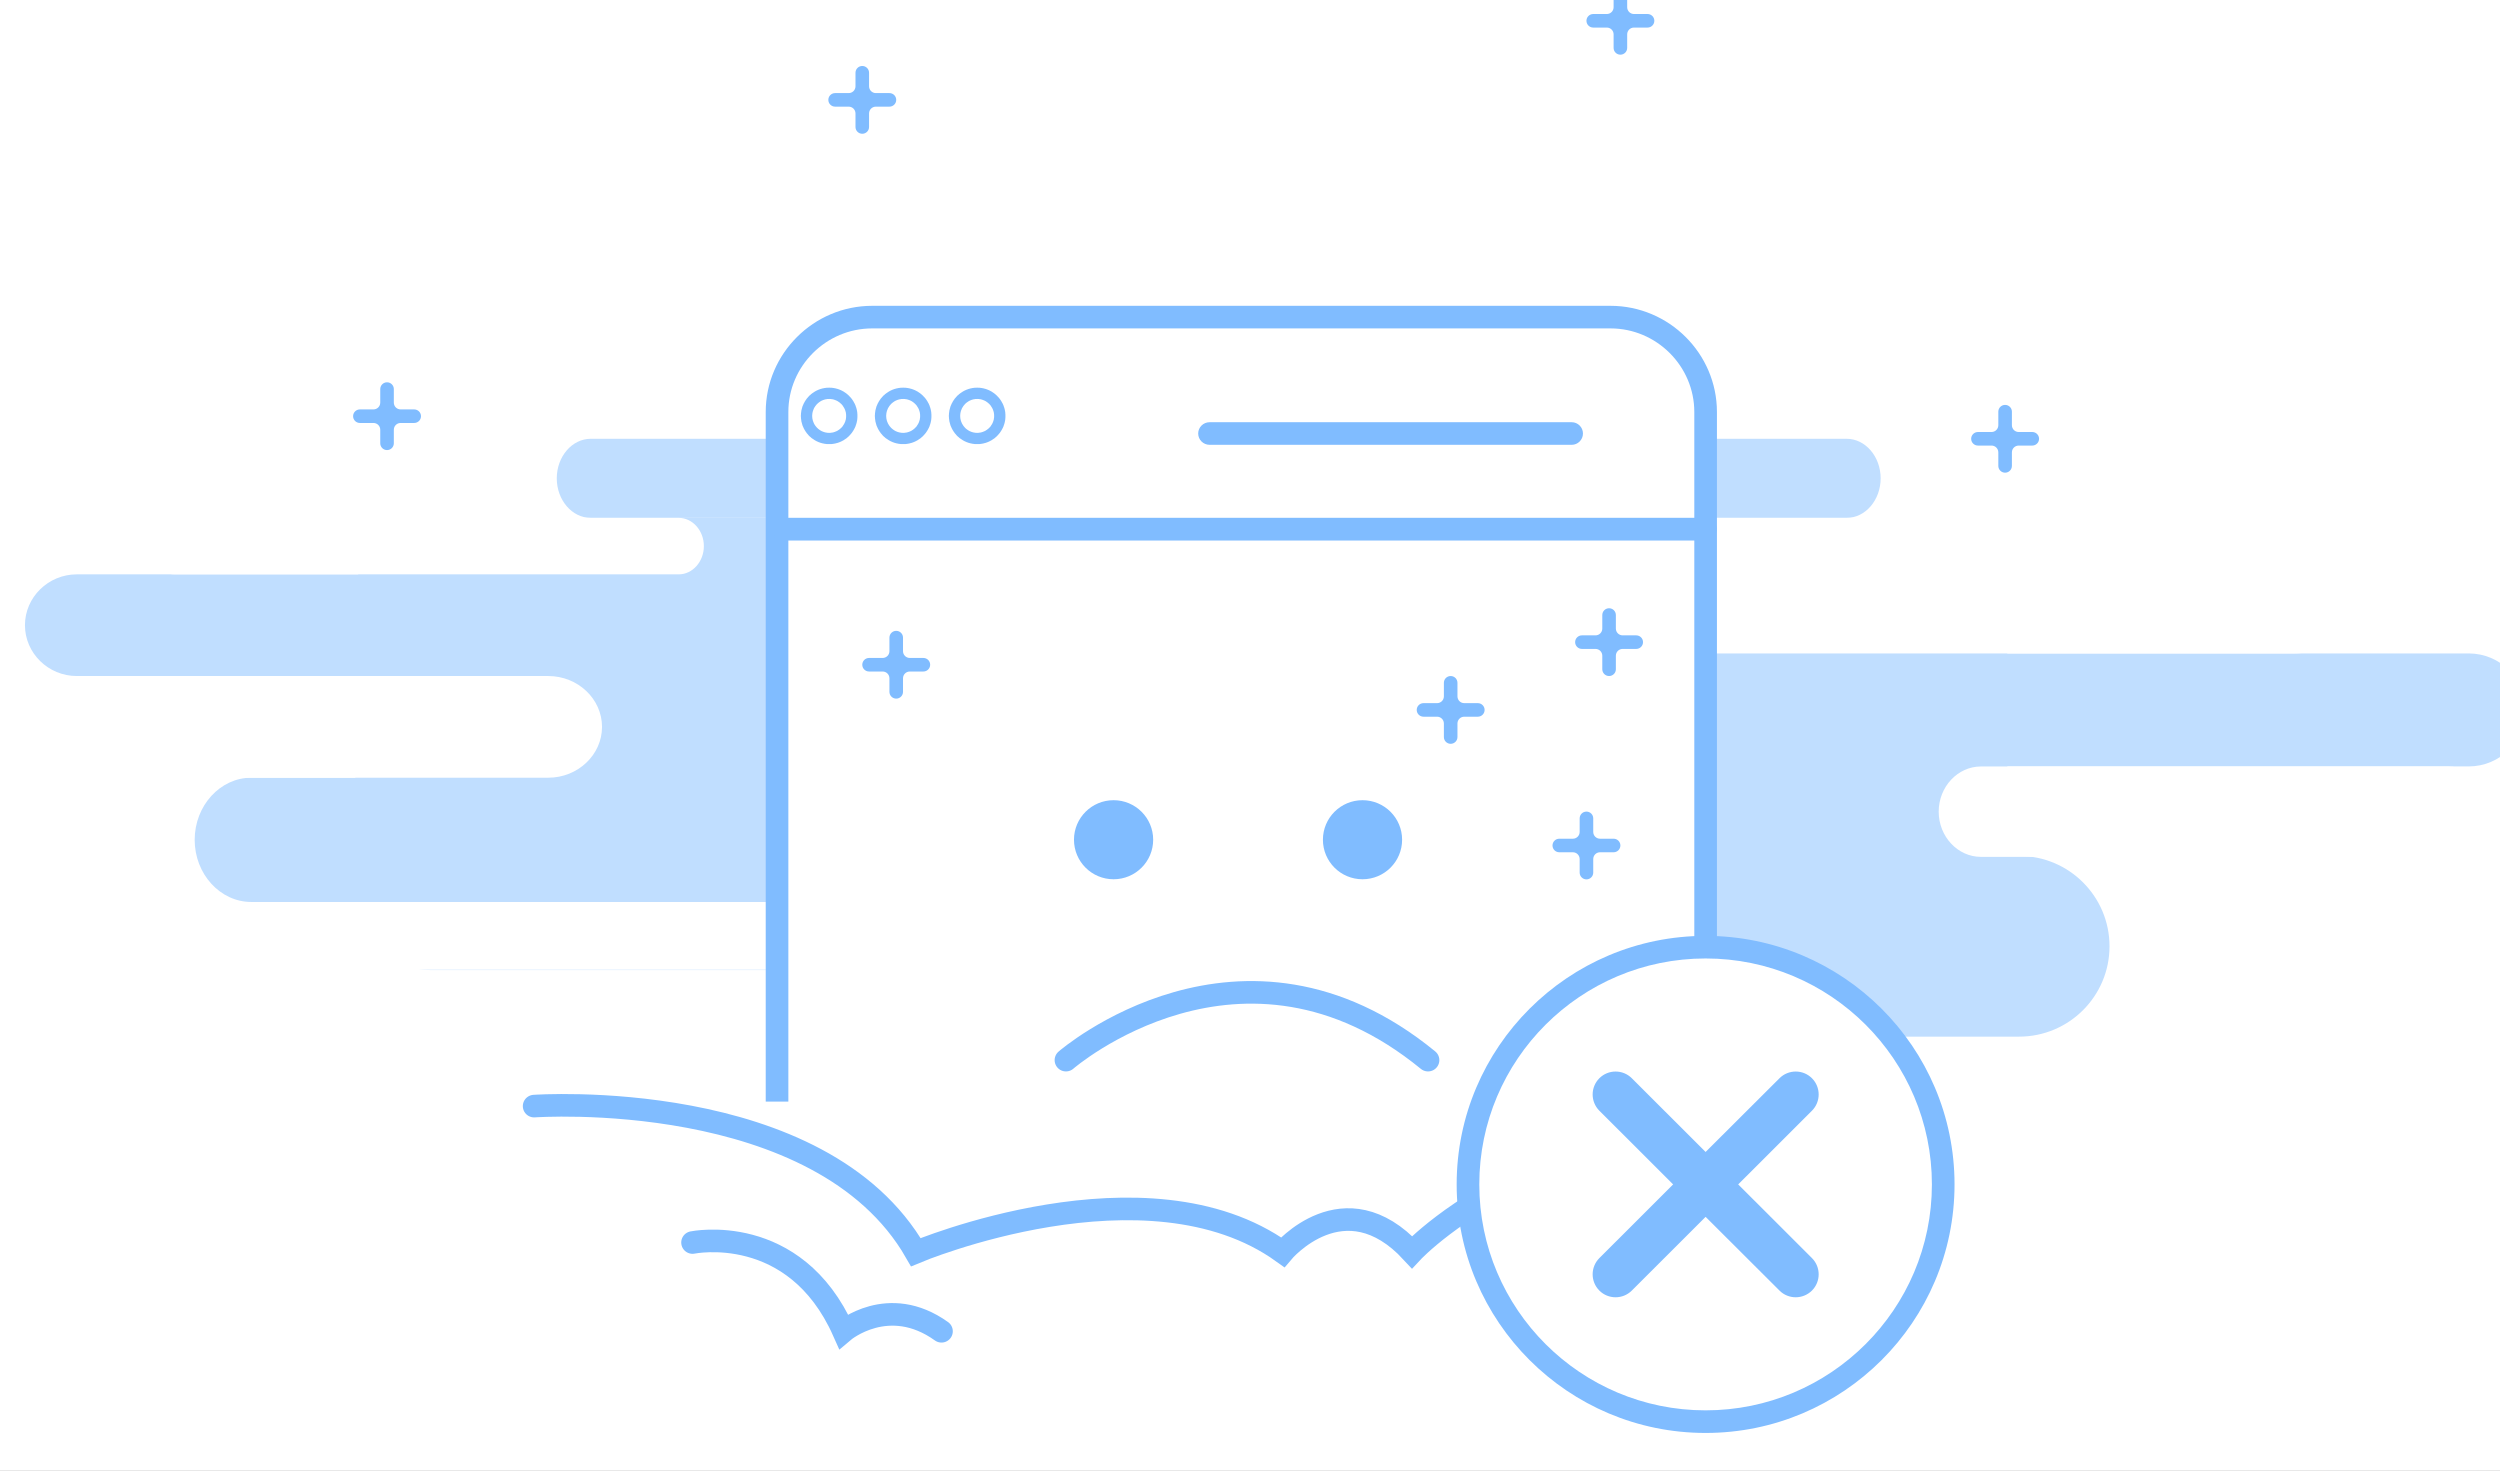 <?xml version="1.0" encoding="UTF-8" standalone="no"?>
<!DOCTYPE svg PUBLIC "-//W3C//DTD SVG 1.1//EN" "http://www.w3.org/Graphics/SVG/1.1/DTD/svg11.dtd">
<svg width="100%" height="100%" viewBox="0 0 221 130" version="1.1" xmlns="http://www.w3.org/2000/svg" xmlns:xlink="http://www.w3.org/1999/xlink" xml:space="preserve" xmlns:serif="http://www.serif.com/" style="fill-rule:evenodd;clip-rule:evenodd;stroke-miterlimit:10;">
    <rect x="0" y="0" width="221" height="130" fill="#333333" stroke="none"/>
    <g transform="matrix(1,0,0,1,-8680.38,-416)">
        <g id="暂无图片" transform="matrix(5.349,0,0,2.642,5317.65,-703.353)">
            <rect x="530.242" y="266.216" width="269.21" height="302.797" style="fill:rgb(248,248,248);"/>
            <clipPath id="_clip1">
                <rect x="530.242" y="266.216" width="269.21" height="302.797"/>
            </clipPath>
            <g clip-path="url(#_clip1)">
                <g transform="matrix(0.187,0,0,0.378,-952.316,94.682)">
                    <g transform="matrix(1.955,0,0,2.292,-7440.14,-1450.49)">
                        <rect x="7864" y="830.705" width="736.755" height="365.615" style="fill:white;"/>
                    </g>
                    <g transform="matrix(1,0,0,1,-101,-146.254)">
                        <g id="占位图" transform="matrix(1,0,0,1,8557.65,1015.45)">
                            <g>
                                <g>
                                    <g>
                                        <g transform="matrix(1,0,0,1.026,0.196,5.974)">
                                            <path d="M168.282,79L35.718,79C32.023,79 29,75.987 29,72.304L29,46.696C29,43.013 32.023,40 35.718,40L168.282,40C171.977,40 175,43.013 175,46.696L175,72.304C175,75.987 171.977,79 168.282,79Z" style="fill:rgb(192,222,255);"/>
                                        </g>
                                        <g transform="matrix(1,0,0,1,0,-1)">
                                            <path d="M50,48L161.001,48C162.65,48 164,46.425 164,44.5C164,42.575 162.65,41 161.001,41L50,41C48.35,41 47,42.575 47,44.5C47,46.425 48.35,48 50,48Z" style="fill:rgb(192,222,255);"/>
                                        </g>
                                        <path d="M98,56.5C98,54.025 95.938,52 93.416,52L4.584,52C2.062,52 0,54.025 0,56.5C0,58.975 2.062,61 4.584,61L93.416,61C95.938,61 98,58.975 98,56.5Z" style="fill:rgb(192,222,255);"/>
                                        <g transform="matrix(1,0,0,1,0,25)">
                                            <path d="M107,50.5C107,47.475 104.748,45 101.995,45L20.005,45C17.252,45 15,47.475 15,50.5C15,53.525 17.252,56 20.005,56L101.995,56C104.748,56 107,53.525 107,50.5Z" style="fill:rgb(192,222,255);"/>
                                        </g>
                                        <g transform="matrix(1.454,0,0,1.333,-8328.1,-228.717)">
                                            <path d="M5854.42,235.288C5854.42,231.976 5851.96,229.288 5848.92,229.288L5808.08,229.288C5805.05,229.288 5802.58,231.976 5802.58,235.288C5802.58,238.599 5805.05,241.288 5808.08,241.288L5848.92,241.288C5851.96,241.288 5854.42,238.599 5854.42,235.288Z" style="fill:rgb(192,222,255);"/>
                                        </g>
                                        <g transform="matrix(1.018,0,0,1,-5775.11,-148.288)">
                                            <path d="M5797.78,238.288C5797.78,236.632 5796.45,235.288 5794.83,235.288L5742.43,235.288C5740.8,235.288 5739.48,236.632 5739.48,238.288C5739.48,239.943 5740.8,241.288 5742.43,241.288L5794.83,241.288C5796.45,241.288 5797.78,239.943 5797.78,238.288Z" style="fill:rgb(192,222,255);"/>
                                        </g>
                                        <g transform="matrix(1,0,0,1,9,0)">
                                            <path d="M206.98,59L147.021,59C144.259,59 142,61.25 142,64C142,66.75 144.259,69 147.021,69L206.98,69C209.741,69 212,66.75 212,64C212,61.25 209.741,59 206.98,59Z" style="fill:rgb(192,222,255);"/>
                                        </g>
                                    </g>
                                </g>
                                <g>
                                    <g transform="matrix(1,0,0,1,0.13,-20)">
                                        <path d="M206,73C206,69.7 203.509,67 200.464,67L137.535,67C134.491,67 132,69.7 132,73C132,76.3 134.491,79 137.535,79L200.464,79C203.509,79 206,76.3 206,73Z" style="fill:white;"/>
                                    </g>
                                    <g transform="matrix(1,0,0,1,0,-27)">
                                        <path d="M60,76.5C60,75.125 59,74 57.779,74L13.222,74C12,74 11,75.125 11,76.5C11,77.875 12,79 13.222,79L57.779,79C59,79 60,77.875 60,76.5Z" style="fill:white;"/>
                                    </g>
                                    <g transform="matrix(1,0,0,1.072,-1.024,16.336)">
                                        <path d="M215.173,49.132L173.888,49.132C171.834,49.132 170.154,50.811 170.154,52.864C170.154,54.916 171.834,56.596 173.888,56.596L215.173,56.596C217.226,56.596 218.908,54.916 218.908,52.864C218.908,50.811 217.226,49.132 215.173,49.132Z" style="fill:white;"/>
                                    </g>
                                    <g transform="matrix(1.2,0,0,1.2,-3,33)">
                                        <path d="M80.581,40L17.419,40C16.088,40 15,41.125 15,42.5C15,43.875 16.088,45 17.419,45L80.581,45C81.911,45 83,43.875 83,42.5C83,41.125 81.911,40 80.581,40Z" style="fill:white;"/>
                                    </g>
                                    <g transform="matrix(1,0,0,1,0,5)">
                                        <path d="M46.251,65L12.749,65C10.137,65 8,62.975 8,60.5C8,58.025 10.137,56 12.749,56L46.251,56C48.863,56 51,58.025 51,60.5C51,62.975 48.863,65 46.251,65Z" style="fill:white;"/>
                                    </g>
                                </g>
                                <g transform="matrix(1,0,0,-1,66.467,98.669)">
                                    <path d="M0,0L0,61.04C0,65.66 3.785,69.44 8.412,69.44L73.653,69.44C78.28,69.44 82.065,65.66 82.065,61.04L82.065,0" style="fill:white;fill-rule:nonzero;stroke:rgb(128,188,255);stroke-width:2px;"/>
                                </g>
                                <g transform="matrix(1.803,0,0,0.768,-10320.7,-97.868)">
                                    <path d="M5800.55,178.907C5800.55,178.189 5800.3,177.605 5800,177.605L5782.25,177.605C5781.94,177.605 5781.69,178.189 5781.69,178.907C5781.69,179.626 5781.94,180.21 5782.25,180.21L5800,180.21C5800.3,180.21 5800.55,179.626 5800.55,178.907Z" style="fill:rgb(128,188,255);"/>
                                </g>
                                <g transform="matrix(1.32,0,0,1.32,-7519.61,-201.12)">
                                    <circle cx="5769.56" cy="209.553" r="2.651" style="fill:rgb(128,188,255);"/>
                                </g>
                                <g transform="matrix(1.32,0,0,1.32,-7497.61,-201.12)">
                                    <circle cx="5769.56" cy="209.553" r="2.651" style="fill:rgb(128,188,255);"/>
                                </g>
                                <g transform="matrix(1,-0,0,-1,92,87.5)">
                                    <path d="M0,-7.5C0,-7.5 15.527,6 32,-7.5" style="fill:none;stroke:rgb(128,188,255);stroke-width:2px;stroke-linecap:round;"/>
                                </g>
                                <g transform="matrix(1,0,0,-1,45,109.016)">
                                    <path d="M0,9.947C0,9.947 25.3,11.742 33.733,-2.984C33.733,-2.984 54.16,5.636 66.154,-2.984C66.154,-2.984 71.588,3.516 77.585,-2.984C77.585,-2.984 92.39,13 122,6.714" style="fill:none;stroke:rgb(128,188,255);stroke-width:2px;stroke-linecap:round;"/>
                                </g>
                                <g transform="matrix(0.996,-0.085,0.085,0.996,140.024,107.851)">
                                    <path d="M-0.292,3.136C-0.292,3.136 11.517,-3.607 19.781,3.136" style="fill:none;stroke:rgb(128,188,255);stroke-width:2px;stroke-linecap:round;"/>
                                </g>
                                <g transform="matrix(0.994,0,0,-1,67,48)">
                                    <path d="M0,0L82,0" style="fill:none;stroke:rgb(128,188,255);stroke-width:2.01px;stroke-linecap:round;"/>
                                </g>
                                <g transform="matrix(1,0,0,-1,59,117.274)">
                                    <path d="M0,6.13C0,6.13 9.017,8 13.344,-1.726C13.344,-1.726 17.311,1.641 22,-1.726" style="fill:none;stroke:rgb(128,188,255);stroke-width:2px;stroke-linecap:round;"/>
                                </g>
                                <g transform="matrix(0.833,0,0,0.833,-7238.52,-1271.04)">
                                    <path d="M8775.1,1568.45L8775.18,1568.45L8775.25,1568.45L8775.33,1568.46L8775.41,1568.47L8775.48,1568.48L8775.55,1568.49L8775.63,1568.51L8775.7,1568.52L8775.77,1568.54L8775.84,1568.56L8775.92,1568.58L8775.99,1568.6L8776.05,1568.63L8776.12,1568.65L8776.19,1568.68L8776.26,1568.71L8776.32,1568.74L8776.39,1568.77L8776.45,1568.81L8776.52,1568.84L8776.58,1568.88L8776.64,1568.92L8776.7,1568.96L8776.76,1569L8776.82,1569.04L8776.88,1569.09L8776.93,1569.13L8776.99,1569.18L8777.04,1569.23L8777.09,1569.27L8777.14,1569.32L8777.19,1569.38L8777.24,1569.43L8777.29,1569.48L8777.34,1569.54L8777.38,1569.59L8777.43,1569.65L8777.47,1569.71L8777.51,1569.77L8777.55,1569.83L8777.59,1569.89L8777.62,1569.95L8777.66,1570.02L8777.69,1570.08L8777.73,1570.14L8777.76,1570.21L8777.79,1570.28L8777.82,1570.35L8777.84,1570.41L8777.86,1570.48L8777.89,1570.55L8777.91,1570.62L8777.93,1570.7L8777.95,1570.77L8777.96,1570.84L8777.98,1570.91L8777.99,1570.99L8778,1571.06L8778.01,1571.14L8778.01,1571.22L8778.02,1571.29L8778.02,1571.37L8778.02,1571.44L8778.02,1571.52L8778.02,1571.6L8778.01,1571.68L8778.01,1571.75L8778,1571.83L8777.99,1571.9L8777.98,1571.98L8777.96,1572.05L8777.95,1572.12L8777.93,1572.19L8777.91,1572.27L8777.89,1572.34L8777.86,1572.41L8777.84,1572.48L8777.82,1572.55L8777.79,1572.61L8777.76,1572.68L8777.73,1572.75L8777.69,1572.81L8777.66,1572.88L8777.62,1572.94L8777.59,1573L8777.55,1573.06L8777.51,1573.12L8777.47,1573.18L8777.43,1573.24L8777.38,1573.3L8777.34,1573.35L8777.29,1573.41L8777.24,1573.46L8777.19,1573.52L8777.14,1573.57L8777.09,1573.62L8777.04,1573.67L8776.99,1573.71L8776.93,1573.76L8776.88,1573.81L8776.82,1573.85L8776.76,1573.89L8776.7,1573.93L8776.64,1573.97L8776.58,1574.01L8776.52,1574.05L8776.45,1574.08L8776.39,1574.12L8776.32,1574.15L8776.26,1574.18L8776.19,1574.21L8776.12,1574.24L8776.05,1574.26L8775.99,1574.29L8775.92,1574.31L8775.84,1574.33L8775.77,1574.35L8775.7,1574.37L8775.63,1574.38L8775.55,1574.4L8775.48,1574.41L8775.41,1574.42L8775.33,1574.43L8775.25,1574.44L8775.18,1574.44L8775.1,1574.44L8775.02,1574.44L8774.94,1574.44L8774.87,1574.44L8774.79,1574.44L8774.72,1574.43L8774.64,1574.42L8774.57,1574.41L8774.49,1574.4L8774.42,1574.38L8774.35,1574.37L8774.27,1574.35L8774.2,1574.33L8774.13,1574.31L8774.06,1574.29L8773.99,1574.26L8773.92,1574.24L8773.86,1574.21L8773.79,1574.18L8773.72,1574.15L8773.66,1574.12L8773.59,1574.08L8773.53,1574.05L8773.47,1574.01L8773.41,1573.97L8773.35,1573.93L8773.29,1573.89L8773.23,1573.85L8773.17,1573.81L8773.11,1573.76L8773.06,1573.71L8773.01,1573.67L8772.95,1573.62L8772.9,1573.57L8772.85,1573.52L8772.8,1573.46L8772.76,1573.41L8772.71,1573.35L8772.66,1573.3L8772.62,1573.24L8772.58,1573.18L8772.53,1573.12L8772.5,1573.06L8772.46,1573L8772.42,1572.94L8772.39,1572.88L8772.35,1572.81L8772.32,1572.75L8772.29,1572.68L8772.26,1572.61L8772.23,1572.55L8772.2,1572.48L8772.18,1572.41L8772.16,1572.34L8772.14,1572.27L8772.12,1572.19L8772.1,1572.12L8772.08,1572.05L8772.07,1571.98L8772.06,1571.9L8772.05,1571.83L8772.04,1571.75L8772.03,1571.68L8772.03,1571.6L8772.02,1571.52L8772.02,1571.44L8772.02,1571.37L8772.03,1571.29L8772.03,1571.22L8772.04,1571.14L8772.05,1571.06L8772.06,1570.99L8772.07,1570.91L8772.08,1570.84L8772.1,1570.77L8772.12,1570.7L8772.14,1570.62L8772.16,1570.55L8772.18,1570.48L8772.2,1570.41L8772.23,1570.35L8772.26,1570.28L8772.29,1570.21L8772.32,1570.14L8772.35,1570.08L8772.39,1570.02L8772.42,1569.95L8772.46,1569.89L8772.5,1569.83L8772.53,1569.77L8772.58,1569.71L8772.62,1569.65L8772.66,1569.59L8772.71,1569.54L8772.76,1569.48L8772.8,1569.43L8772.85,1569.38L8772.9,1569.32L8772.95,1569.27L8773.01,1569.23L8773.06,1569.18L8773.11,1569.13L8773.17,1569.09L8773.23,1569.04L8773.29,1569L8773.35,1568.96L8773.41,1568.92L8773.47,1568.88L8773.53,1568.84L8773.59,1568.81L8773.66,1568.77L8773.72,1568.74L8773.79,1568.71L8773.86,1568.68L8773.92,1568.65L8773.99,1568.63L8774.06,1568.6L8774.13,1568.58L8774.2,1568.56L8774.27,1568.54L8774.35,1568.52L8774.42,1568.51L8774.49,1568.49L8774.57,1568.48L8774.64,1568.47L8774.72,1568.46L8774.79,1568.45L8774.87,1568.45L8774.94,1568.45L8775.02,1568.44L8775.1,1568.45ZM8774.98,1569.65L8774.93,1569.65L8774.88,1569.65L8774.84,1569.65L8774.79,1569.66L8774.75,1569.67L8774.7,1569.67L8774.66,1569.68L8774.62,1569.69L8774.57,1569.7L8774.53,1569.71L8774.49,1569.73L8774.45,1569.74L8774.41,1569.75L8774.36,1569.77L8774.32,1569.79L8774.29,1569.8L8774.24,1569.82L8774.2,1569.84L8774.17,1569.86L8774.13,1569.88L8774.09,1569.9L8774.06,1569.93L8774.02,1569.95L8773.98,1569.98L8773.95,1570L8773.91,1570.03L8773.88,1570.06L8773.84,1570.09L8773.82,1570.11L8773.79,1570.14L8773.75,1570.17L8773.72,1570.2L8773.69,1570.24L8773.66,1570.27L8773.64,1570.3L8773.61,1570.33L8773.58,1570.38L8773.55,1570.41L8773.53,1570.44L8773.51,1570.48L8773.48,1570.52L8773.46,1570.55L8773.44,1570.58L8773.42,1570.62L8773.4,1570.67L8773.38,1570.7L8773.37,1570.74L8773.35,1570.79L8773.33,1570.84L8773.32,1570.87L8773.31,1570.91L8773.29,1570.95L8773.28,1571L8773.27,1571.04L8773.26,1571.08L8773.25,1571.13L8773.24,1571.17L8773.24,1571.22L8773.23,1571.26L8773.23,1571.31L8773.23,1571.35L8773.22,1571.4L8773.22,1571.44L8773.22,1571.5L8773.23,1571.54L8773.23,1571.58L8773.23,1571.63L8773.24,1571.67L8773.24,1571.72L8773.25,1571.77L8773.26,1571.81L8773.27,1571.85L8773.28,1571.89L8773.29,1571.94L8773.31,1571.99L8773.32,1572.02L8773.33,1572.06L8773.35,1572.1L8773.37,1572.15L8773.38,1572.19L8773.4,1572.22L8773.42,1572.27L8773.44,1572.31L8773.46,1572.34L8773.48,1572.38L8773.51,1572.41L8773.53,1572.45L8773.55,1572.48L8773.58,1572.52L8773.61,1572.56L8773.64,1572.59L8773.66,1572.62L8773.69,1572.65L8773.72,1572.69L8773.75,1572.72L8773.79,1572.75L8773.82,1572.78L8773.84,1572.81L8773.88,1572.83L8773.91,1572.86L8773.95,1572.89L8773.98,1572.91L8774.02,1572.94L8774.06,1572.96L8774.09,1572.99L8774.13,1573.01L8774.17,1573.03L8774.2,1573.05L8774.24,1573.07L8774.29,1573.09L8774.32,1573.1L8774.36,1573.12L8774.41,1573.14L8774.45,1573.15L8774.49,1573.16L8774.53,1573.18L8774.57,1573.19L8774.62,1573.2L8774.66,1573.21L8774.7,1573.22L8774.75,1573.22L8774.79,1573.23L8774.84,1573.24L8774.88,1573.24L8774.93,1573.24L8774.98,1573.25L8775.02,1573.25L8775.07,1573.25L8775.12,1573.24L8775.16,1573.24L8775.21,1573.24L8775.25,1573.23L8775.3,1573.22L8775.34,1573.22L8775.39,1573.21L8775.43,1573.2L8775.47,1573.19L8775.52,1573.18L8775.56,1573.16L8775.6,1573.15L8775.64,1573.14L8775.68,1573.12L8775.72,1573.1L8775.76,1573.09L8775.8,1573.07L8775.84,1573.05L8775.88,1573.03L8775.92,1573.01L8775.95,1572.99L8775.99,1572.96L8776.03,1572.94L8776.06,1572.91L8776.1,1572.89L8776.14,1572.86L8776.17,1572.83L8776.2,1572.81L8776.23,1572.78L8776.26,1572.75L8776.3,1572.72L8776.33,1572.69L8776.36,1572.65L8776.39,1572.62L8776.42,1572.59L8776.44,1572.56L8776.47,1572.52L8776.49,1572.48L8776.51,1572.45L8776.54,1572.41L8776.56,1572.38L8776.58,1572.34L8776.6,1572.31L8776.62,1572.27L8776.65,1572.22L8776.66,1572.19L8776.68,1572.15L8776.7,1572.1L8776.72,1572.06L8776.73,1572.02L8776.74,1571.99L8776.75,1571.94L8776.77,1571.89L8776.78,1571.85L8776.79,1571.81L8776.8,1571.77L8776.8,1571.72L8776.81,1571.67L8776.81,1571.63L8776.82,1571.58L8776.82,1571.54L8776.82,1571.5L8776.82,1571.44L8776.82,1571.4L8776.82,1571.35L8776.82,1571.31L8776.81,1571.26L8776.81,1571.22L8776.8,1571.17L8776.8,1571.13L8776.79,1571.08L8776.78,1571.04L8776.77,1571L8776.75,1570.95L8776.74,1570.91L8776.73,1570.87L8776.72,1570.84L8776.7,1570.79L8776.68,1570.74L8776.66,1570.7L8776.65,1570.67L8776.62,1570.62L8776.6,1570.58L8776.58,1570.55L8776.56,1570.52L8776.54,1570.48L8776.51,1570.44L8776.49,1570.41L8776.47,1570.37L8776.44,1570.33L8776.42,1570.31L8776.39,1570.27L8776.36,1570.24L8776.33,1570.2L8776.3,1570.17L8776.26,1570.14L8776.23,1570.11L8776.2,1570.09L8776.17,1570.06L8776.14,1570.03L8776.1,1570L8776.06,1569.98L8776.03,1569.95L8775.99,1569.93L8775.95,1569.9L8775.92,1569.88L8775.88,1569.86L8775.84,1569.84L8775.8,1569.82L8775.76,1569.8L8775.72,1569.79L8775.68,1569.77L8775.64,1569.75L8775.6,1569.74L8775.56,1569.73L8775.52,1569.71L8775.47,1569.7L8775.43,1569.69L8775.39,1569.68L8775.34,1569.67L8775.3,1569.67L8775.25,1569.66L8775.21,1569.65L8775.16,1569.65L8775.12,1569.65L8775.07,1569.65L8775.02,1569.64L8774.98,1569.65Z" style="fill:rgb(128,188,255);"/>
                                </g>
                                <g transform="matrix(0.833,0,0,0.833,-7231.98,-1271.04)">
                                    <path d="M8775.1,1568.45L8775.18,1568.45L8775.25,1568.45L8775.33,1568.46L8775.41,1568.47L8775.48,1568.48L8775.55,1568.49L8775.63,1568.51L8775.7,1568.52L8775.77,1568.54L8775.84,1568.56L8775.92,1568.58L8775.99,1568.6L8776.05,1568.63L8776.12,1568.65L8776.19,1568.68L8776.26,1568.71L8776.32,1568.74L8776.39,1568.77L8776.45,1568.81L8776.52,1568.84L8776.58,1568.88L8776.64,1568.92L8776.7,1568.96L8776.76,1569L8776.82,1569.04L8776.88,1569.09L8776.93,1569.13L8776.99,1569.18L8777.04,1569.23L8777.09,1569.27L8777.14,1569.32L8777.19,1569.38L8777.24,1569.43L8777.29,1569.48L8777.34,1569.54L8777.38,1569.59L8777.43,1569.65L8777.47,1569.71L8777.51,1569.77L8777.55,1569.83L8777.59,1569.89L8777.62,1569.95L8777.66,1570.02L8777.69,1570.08L8777.73,1570.14L8777.76,1570.21L8777.79,1570.28L8777.82,1570.35L8777.84,1570.41L8777.86,1570.48L8777.89,1570.55L8777.91,1570.62L8777.93,1570.7L8777.95,1570.77L8777.96,1570.84L8777.98,1570.91L8777.99,1570.99L8778,1571.06L8778.01,1571.14L8778.01,1571.22L8778.02,1571.29L8778.02,1571.37L8778.02,1571.44L8778.02,1571.52L8778.02,1571.6L8778.01,1571.68L8778.01,1571.75L8778,1571.83L8777.99,1571.9L8777.98,1571.98L8777.96,1572.05L8777.95,1572.12L8777.93,1572.19L8777.91,1572.27L8777.89,1572.34L8777.86,1572.41L8777.84,1572.48L8777.82,1572.55L8777.79,1572.61L8777.76,1572.68L8777.73,1572.75L8777.69,1572.81L8777.66,1572.88L8777.62,1572.94L8777.59,1573L8777.55,1573.06L8777.51,1573.12L8777.47,1573.18L8777.43,1573.24L8777.38,1573.3L8777.34,1573.35L8777.29,1573.41L8777.24,1573.46L8777.19,1573.52L8777.14,1573.57L8777.09,1573.62L8777.04,1573.67L8776.99,1573.71L8776.93,1573.76L8776.88,1573.81L8776.82,1573.85L8776.76,1573.89L8776.7,1573.93L8776.64,1573.97L8776.58,1574.01L8776.52,1574.05L8776.45,1574.08L8776.39,1574.12L8776.32,1574.15L8776.26,1574.18L8776.19,1574.21L8776.12,1574.24L8776.05,1574.26L8775.99,1574.29L8775.92,1574.31L8775.84,1574.33L8775.77,1574.35L8775.7,1574.37L8775.63,1574.38L8775.55,1574.4L8775.48,1574.41L8775.41,1574.42L8775.33,1574.43L8775.25,1574.44L8775.18,1574.44L8775.1,1574.44L8775.02,1574.44L8774.94,1574.44L8774.87,1574.44L8774.79,1574.44L8774.72,1574.43L8774.64,1574.42L8774.57,1574.41L8774.49,1574.4L8774.42,1574.38L8774.35,1574.37L8774.27,1574.35L8774.2,1574.33L8774.13,1574.31L8774.06,1574.29L8773.99,1574.26L8773.92,1574.24L8773.86,1574.21L8773.79,1574.18L8773.72,1574.15L8773.66,1574.12L8773.59,1574.08L8773.53,1574.05L8773.47,1574.01L8773.41,1573.97L8773.35,1573.93L8773.29,1573.89L8773.23,1573.85L8773.17,1573.81L8773.11,1573.76L8773.06,1573.71L8773.01,1573.67L8772.95,1573.62L8772.9,1573.57L8772.85,1573.52L8772.8,1573.46L8772.76,1573.41L8772.71,1573.35L8772.66,1573.3L8772.62,1573.24L8772.58,1573.18L8772.53,1573.12L8772.5,1573.06L8772.46,1573L8772.42,1572.94L8772.39,1572.88L8772.35,1572.81L8772.32,1572.75L8772.29,1572.68L8772.26,1572.61L8772.23,1572.55L8772.2,1572.48L8772.18,1572.41L8772.16,1572.34L8772.14,1572.27L8772.12,1572.19L8772.1,1572.12L8772.08,1572.05L8772.07,1571.98L8772.06,1571.9L8772.05,1571.83L8772.04,1571.75L8772.03,1571.68L8772.03,1571.6L8772.02,1571.52L8772.02,1571.44L8772.02,1571.37L8772.03,1571.29L8772.03,1571.22L8772.04,1571.14L8772.05,1571.06L8772.06,1570.99L8772.07,1570.91L8772.08,1570.84L8772.1,1570.77L8772.12,1570.7L8772.14,1570.62L8772.16,1570.55L8772.18,1570.48L8772.2,1570.41L8772.23,1570.35L8772.26,1570.28L8772.29,1570.21L8772.32,1570.14L8772.35,1570.08L8772.39,1570.02L8772.42,1569.95L8772.46,1569.89L8772.5,1569.83L8772.53,1569.77L8772.58,1569.71L8772.62,1569.65L8772.66,1569.59L8772.71,1569.54L8772.76,1569.48L8772.8,1569.43L8772.85,1569.38L8772.9,1569.32L8772.95,1569.27L8773.01,1569.23L8773.06,1569.18L8773.11,1569.13L8773.17,1569.09L8773.23,1569.04L8773.29,1569L8773.35,1568.96L8773.41,1568.92L8773.47,1568.88L8773.53,1568.84L8773.59,1568.81L8773.66,1568.77L8773.72,1568.74L8773.79,1568.71L8773.86,1568.68L8773.92,1568.65L8773.99,1568.63L8774.06,1568.6L8774.13,1568.58L8774.2,1568.56L8774.27,1568.54L8774.35,1568.52L8774.42,1568.51L8774.49,1568.49L8774.57,1568.48L8774.64,1568.47L8774.72,1568.46L8774.79,1568.45L8774.87,1568.45L8774.94,1568.45L8775.02,1568.44L8775.1,1568.45ZM8774.98,1569.65L8774.93,1569.65L8774.88,1569.65L8774.84,1569.65L8774.79,1569.66L8774.75,1569.67L8774.7,1569.67L8774.66,1569.68L8774.62,1569.69L8774.57,1569.7L8774.53,1569.71L8774.49,1569.73L8774.45,1569.74L8774.4,1569.75L8774.36,1569.77L8774.32,1569.79L8774.29,1569.8L8774.24,1569.82L8774.2,1569.84L8774.17,1569.86L8774.13,1569.88L8774.09,1569.9L8774.06,1569.93L8774.02,1569.95L8773.98,1569.98L8773.95,1570L8773.91,1570.03L8773.88,1570.06L8773.85,1570.08L8773.82,1570.11L8773.78,1570.14L8773.75,1570.17L8773.72,1570.2L8773.69,1570.24L8773.66,1570.27L8773.64,1570.3L8773.61,1570.33L8773.58,1570.37L8773.55,1570.41L8773.53,1570.44L8773.51,1570.48L8773.49,1570.51L8773.46,1570.55L8773.44,1570.59L8773.42,1570.62L8773.4,1570.67L8773.38,1570.7L8773.37,1570.74L8773.35,1570.79L8773.33,1570.83L8773.32,1570.87L8773.3,1570.91L8773.29,1570.95L8773.28,1571L8773.27,1571.04L8773.26,1571.08L8773.25,1571.13L8773.24,1571.17L8773.24,1571.22L8773.23,1571.26L8773.23,1571.31L8773.23,1571.35L8773.22,1571.4L8773.22,1571.44L8773.22,1571.5L8773.23,1571.54L8773.23,1571.58L8773.23,1571.63L8773.24,1571.67L8773.24,1571.72L8773.25,1571.77L8773.26,1571.81L8773.27,1571.85L8773.28,1571.89L8773.29,1571.94L8773.3,1571.98L8773.32,1572.03L8773.33,1572.06L8773.35,1572.1L8773.37,1572.15L8773.38,1572.19L8773.4,1572.22L8773.42,1572.27L8773.44,1572.3L8773.46,1572.34L8773.49,1572.38L8773.51,1572.41L8773.53,1572.45L8773.55,1572.48L8773.58,1572.52L8773.61,1572.56L8773.64,1572.59L8773.66,1572.62L8773.69,1572.65L8773.72,1572.69L8773.75,1572.72L8773.78,1572.75L8773.82,1572.78L8773.85,1572.81L8773.88,1572.83L8773.91,1572.86L8773.95,1572.89L8773.98,1572.91L8774.02,1572.94L8774.06,1572.96L8774.09,1572.99L8774.13,1573.01L8774.17,1573.03L8774.2,1573.05L8774.24,1573.07L8774.29,1573.09L8774.32,1573.1L8774.36,1573.12L8774.4,1573.14L8774.45,1573.15L8774.49,1573.16L8774.53,1573.18L8774.57,1573.19L8774.62,1573.2L8774.66,1573.21L8774.7,1573.22L8774.75,1573.22L8774.79,1573.23L8774.84,1573.24L8774.88,1573.24L8774.93,1573.24L8774.98,1573.25L8775.02,1573.25L8775.07,1573.25L8775.12,1573.24L8775.16,1573.24L8775.21,1573.24L8775.25,1573.23L8775.3,1573.22L8775.34,1573.22L8775.39,1573.21L8775.43,1573.2L8775.47,1573.19L8775.51,1573.18L8775.56,1573.16L8775.6,1573.15L8775.64,1573.14L8775.68,1573.12L8775.73,1573.1L8775.76,1573.09L8775.8,1573.07L8775.84,1573.05L8775.88,1573.03L8775.92,1573.01L8775.95,1572.99L8775.99,1572.96L8776.03,1572.94L8776.07,1572.91L8776.1,1572.89L8776.13,1572.86L8776.17,1572.83L8776.2,1572.81L8776.23,1572.78L8776.26,1572.75L8776.29,1572.72L8776.32,1572.69L8776.36,1572.65L8776.39,1572.62L8776.42,1572.59L8776.44,1572.56L8776.47,1572.52L8776.49,1572.48L8776.51,1572.45L8776.54,1572.41L8776.56,1572.38L8776.58,1572.34L8776.6,1572.31L8776.62,1572.27L8776.65,1572.22L8776.67,1572.18L8776.68,1572.14L8776.7,1572.11L8776.71,1572.06L8776.73,1572.02L8776.74,1571.99L8776.75,1571.94L8776.77,1571.89L8776.78,1571.85L8776.79,1571.81L8776.79,1571.77L8776.8,1571.72L8776.81,1571.67L8776.81,1571.63L8776.82,1571.58L8776.82,1571.54L8776.82,1571.5L8776.82,1571.44L8776.82,1571.4L8776.82,1571.35L8776.82,1571.31L8776.81,1571.26L8776.81,1571.22L8776.8,1571.17L8776.79,1571.13L8776.79,1571.08L8776.78,1571.04L8776.77,1571L8776.75,1570.95L8776.74,1570.91L8776.73,1570.87L8776.71,1570.83L8776.7,1570.78L8776.68,1570.75L8776.67,1570.71L8776.65,1570.67L8776.62,1570.62L8776.6,1570.58L8776.58,1570.55L8776.56,1570.52L8776.54,1570.48L8776.51,1570.44L8776.49,1570.41L8776.47,1570.37L8776.44,1570.33L8776.42,1570.31L8776.39,1570.27L8776.36,1570.24L8776.32,1570.2L8776.29,1570.17L8776.26,1570.14L8776.23,1570.11L8776.2,1570.09L8776.17,1570.06L8776.13,1570.03L8776.1,1570L8776.07,1569.98L8776.03,1569.95L8775.99,1569.93L8775.95,1569.9L8775.92,1569.88L8775.88,1569.86L8775.84,1569.84L8775.8,1569.82L8775.76,1569.8L8775.73,1569.79L8775.68,1569.77L8775.64,1569.75L8775.6,1569.74L8775.56,1569.73L8775.51,1569.71L8775.47,1569.7L8775.43,1569.69L8775.39,1569.68L8775.34,1569.67L8775.3,1569.67L8775.25,1569.66L8775.21,1569.65L8775.16,1569.65L8775.12,1569.65L8775.07,1569.65L8775.02,1569.64L8774.98,1569.65Z" style="fill:rgb(128,188,255);"/>
                                </g>
                                <g transform="matrix(0.833,0,0,0.833,-7225.44,-1271.04)">
                                    <path d="M8775.1,1568.45L8775.18,1568.45L8775.25,1568.45L8775.33,1568.46L8775.41,1568.47L8775.48,1568.48L8775.55,1568.49L8775.63,1568.51L8775.7,1568.52L8775.77,1568.54L8775.84,1568.56L8775.92,1568.58L8775.99,1568.6L8776.05,1568.63L8776.12,1568.65L8776.19,1568.68L8776.26,1568.71L8776.32,1568.74L8776.39,1568.77L8776.45,1568.81L8776.52,1568.84L8776.58,1568.88L8776.64,1568.92L8776.7,1568.96L8776.76,1569L8776.82,1569.04L8776.88,1569.09L8776.93,1569.13L8776.99,1569.18L8777.04,1569.23L8777.09,1569.27L8777.14,1569.32L8777.19,1569.38L8777.24,1569.43L8777.29,1569.48L8777.34,1569.54L8777.38,1569.59L8777.43,1569.65L8777.47,1569.71L8777.51,1569.77L8777.55,1569.83L8777.59,1569.89L8777.62,1569.95L8777.66,1570.02L8777.69,1570.08L8777.73,1570.14L8777.76,1570.21L8777.79,1570.28L8777.82,1570.35L8777.84,1570.41L8777.86,1570.48L8777.89,1570.55L8777.91,1570.62L8777.93,1570.7L8777.95,1570.77L8777.96,1570.84L8777.98,1570.91L8777.99,1570.99L8778,1571.06L8778.01,1571.14L8778.01,1571.22L8778.02,1571.29L8778.02,1571.37L8778.02,1571.44L8778.02,1571.52L8778.02,1571.6L8778.01,1571.68L8778.01,1571.75L8778,1571.83L8777.99,1571.9L8777.98,1571.98L8777.96,1572.05L8777.95,1572.12L8777.93,1572.19L8777.91,1572.27L8777.89,1572.34L8777.86,1572.41L8777.84,1572.48L8777.82,1572.55L8777.79,1572.61L8777.76,1572.68L8777.73,1572.75L8777.69,1572.81L8777.66,1572.88L8777.62,1572.94L8777.59,1573L8777.55,1573.06L8777.51,1573.12L8777.47,1573.18L8777.43,1573.24L8777.38,1573.3L8777.34,1573.35L8777.29,1573.41L8777.24,1573.46L8777.19,1573.52L8777.14,1573.57L8777.09,1573.62L8777.04,1573.67L8776.99,1573.71L8776.93,1573.76L8776.88,1573.81L8776.82,1573.85L8776.76,1573.89L8776.7,1573.93L8776.64,1573.97L8776.58,1574.01L8776.52,1574.05L8776.45,1574.08L8776.39,1574.12L8776.32,1574.15L8776.26,1574.18L8776.19,1574.21L8776.12,1574.24L8776.05,1574.26L8775.99,1574.29L8775.92,1574.31L8775.84,1574.33L8775.77,1574.35L8775.7,1574.37L8775.63,1574.38L8775.55,1574.4L8775.48,1574.41L8775.41,1574.42L8775.33,1574.43L8775.25,1574.44L8775.18,1574.44L8775.1,1574.44L8775.02,1574.44L8774.94,1574.44L8774.87,1574.44L8774.79,1574.44L8774.72,1574.43L8774.64,1574.42L8774.57,1574.41L8774.49,1574.4L8774.42,1574.38L8774.35,1574.37L8774.27,1574.35L8774.2,1574.33L8774.13,1574.31L8774.06,1574.29L8773.99,1574.26L8773.92,1574.24L8773.86,1574.21L8773.79,1574.18L8773.72,1574.15L8773.66,1574.12L8773.59,1574.08L8773.53,1574.05L8773.47,1574.01L8773.41,1573.97L8773.35,1573.93L8773.29,1573.89L8773.23,1573.85L8773.17,1573.81L8773.11,1573.76L8773.06,1573.71L8773.01,1573.67L8772.95,1573.62L8772.9,1573.57L8772.85,1573.52L8772.8,1573.46L8772.76,1573.41L8772.71,1573.35L8772.66,1573.3L8772.62,1573.24L8772.58,1573.18L8772.53,1573.12L8772.5,1573.06L8772.46,1573L8772.42,1572.94L8772.39,1572.88L8772.35,1572.81L8772.32,1572.75L8772.29,1572.68L8772.26,1572.61L8772.23,1572.55L8772.2,1572.48L8772.18,1572.41L8772.16,1572.34L8772.14,1572.27L8772.12,1572.19L8772.1,1572.12L8772.08,1572.05L8772.07,1571.98L8772.06,1571.9L8772.05,1571.83L8772.04,1571.75L8772.03,1571.68L8772.03,1571.6L8772.02,1571.52L8772.02,1571.44L8772.02,1571.37L8772.03,1571.29L8772.03,1571.22L8772.04,1571.14L8772.05,1571.06L8772.06,1570.99L8772.07,1570.91L8772.08,1570.84L8772.1,1570.77L8772.12,1570.7L8772.14,1570.62L8772.16,1570.55L8772.18,1570.48L8772.2,1570.41L8772.23,1570.35L8772.26,1570.28L8772.29,1570.21L8772.32,1570.14L8772.35,1570.08L8772.39,1570.02L8772.42,1569.95L8772.46,1569.89L8772.5,1569.83L8772.53,1569.77L8772.58,1569.71L8772.62,1569.65L8772.66,1569.59L8772.71,1569.54L8772.76,1569.48L8772.8,1569.43L8772.85,1569.38L8772.9,1569.32L8772.95,1569.27L8773.01,1569.23L8773.06,1569.18L8773.11,1569.13L8773.17,1569.09L8773.23,1569.04L8773.29,1569L8773.35,1568.96L8773.41,1568.92L8773.47,1568.88L8773.53,1568.84L8773.59,1568.81L8773.66,1568.77L8773.72,1568.74L8773.79,1568.71L8773.86,1568.68L8773.92,1568.65L8773.99,1568.63L8774.06,1568.6L8774.13,1568.58L8774.2,1568.56L8774.27,1568.54L8774.35,1568.52L8774.42,1568.51L8774.49,1568.49L8774.57,1568.48L8774.64,1568.47L8774.72,1568.46L8774.79,1568.45L8774.87,1568.45L8774.94,1568.45L8775.02,1568.44L8775.1,1568.45ZM8774.98,1569.65L8774.93,1569.65L8774.88,1569.65L8774.84,1569.65L8774.79,1569.66L8774.75,1569.67L8774.7,1569.67L8774.66,1569.68L8774.62,1569.69L8774.57,1569.7L8774.53,1569.71L8774.49,1569.73L8774.45,1569.74L8774.4,1569.75L8774.36,1569.77L8774.32,1569.79L8774.29,1569.8L8774.24,1569.82L8774.2,1569.84L8774.17,1569.86L8774.13,1569.88L8774.09,1569.9L8774.06,1569.93L8774.02,1569.95L8773.98,1569.98L8773.95,1570L8773.91,1570.03L8773.88,1570.05L8773.85,1570.08L8773.81,1570.11L8773.78,1570.14L8773.75,1570.17L8773.72,1570.2L8773.69,1570.24L8773.66,1570.27L8773.64,1570.3L8773.61,1570.33L8773.58,1570.37L8773.55,1570.41L8773.53,1570.44L8773.51,1570.48L8773.49,1570.51L8773.46,1570.55L8773.44,1570.59L8773.42,1570.62L8773.4,1570.67L8773.38,1570.7L8773.37,1570.74L8773.35,1570.79L8773.33,1570.83L8773.32,1570.87L8773.3,1570.91L8773.29,1570.95L8773.28,1571L8773.27,1571.04L8773.26,1571.08L8773.25,1571.13L8773.24,1571.17L8773.24,1571.22L8773.23,1571.25L8773.23,1571.31L8773.23,1571.36L8773.22,1571.4L8773.22,1571.44L8773.22,1571.5L8773.23,1571.53L8773.23,1571.64L8773.24,1571.67L8773.24,1571.72L8773.25,1571.77L8773.26,1571.81L8773.27,1571.85L8773.28,1571.89L8773.29,1571.94L8773.3,1571.98L8773.32,1572.03L8773.33,1572.06L8773.35,1572.1L8773.37,1572.15L8773.38,1572.19L8773.4,1572.22L8773.42,1572.27L8773.44,1572.3L8773.46,1572.34L8773.49,1572.38L8773.51,1572.41L8773.53,1572.45L8773.55,1572.48L8773.58,1572.52L8773.61,1572.56L8773.64,1572.59L8773.66,1572.62L8773.69,1572.65L8773.72,1572.69L8773.75,1572.72L8773.78,1572.75L8773.81,1572.78L8773.85,1572.81L8773.88,1572.84L8773.91,1572.86L8773.95,1572.89L8773.98,1572.91L8774.02,1572.94L8774.06,1572.96L8774.09,1572.99L8774.13,1573.01L8774.17,1573.03L8774.2,1573.05L8774.24,1573.07L8774.29,1573.09L8774.32,1573.1L8774.36,1573.12L8774.4,1573.14L8774.45,1573.15L8774.49,1573.16L8774.53,1573.18L8774.57,1573.19L8774.62,1573.2L8774.66,1573.21L8774.7,1573.22L8774.75,1573.22L8774.79,1573.23L8774.84,1573.24L8774.88,1573.24L8774.93,1573.24L8774.98,1573.25L8775.02,1573.25L8775.07,1573.25L8775.12,1573.24L8775.16,1573.24L8775.21,1573.24L8775.25,1573.23L8775.3,1573.22L8775.34,1573.22L8775.39,1573.21L8775.43,1573.2L8775.47,1573.19L8775.51,1573.18L8775.56,1573.16L8775.6,1573.15L8775.64,1573.14L8775.68,1573.12L8775.72,1573.1L8775.76,1573.09L8775.8,1573.07L8775.84,1573.05L8775.88,1573.03L8775.92,1573.01L8775.95,1572.99L8775.99,1572.96L8776.03,1572.94L8776.06,1572.91L8776.1,1572.89L8776.13,1572.86L8776.17,1572.83L8776.2,1572.81L8776.23,1572.78L8776.26,1572.75L8776.3,1572.72L8776.32,1572.69L8776.35,1572.66L8776.39,1572.62L8776.42,1572.59L8776.44,1572.56L8776.47,1572.52L8776.49,1572.48L8776.51,1572.45L8776.54,1572.41L8776.56,1572.38L8776.58,1572.34L8776.61,1572.3L8776.63,1572.26L8776.64,1572.23L8776.66,1572.19L8776.68,1572.14L8776.7,1572.11L8776.71,1572.06L8776.73,1572.02L8776.74,1571.99L8776.75,1571.94L8776.77,1571.89L8776.78,1571.85L8776.79,1571.81L8776.79,1571.77L8776.8,1571.72L8776.81,1571.67L8776.81,1571.63L8776.82,1571.58L8776.82,1571.54L8776.82,1571.5L8776.82,1571.44L8776.82,1571.4L8776.82,1571.35L8776.82,1571.31L8776.81,1571.26L8776.81,1571.22L8776.8,1571.17L8776.79,1571.13L8776.79,1571.08L8776.78,1571.04L8776.77,1571L8776.75,1570.95L8776.74,1570.91L8776.73,1570.87L8776.71,1570.83L8776.7,1570.78L8776.68,1570.75L8776.66,1570.7L8776.64,1570.66L8776.63,1570.63L8776.61,1570.59L8776.58,1570.55L8776.56,1570.52L8776.54,1570.48L8776.51,1570.44L8776.49,1570.41L8776.47,1570.37L8776.44,1570.33L8776.42,1570.31L8776.39,1570.27L8776.35,1570.23L8776.32,1570.2L8776.3,1570.17L8776.26,1570.14L8776.23,1570.11L8776.2,1570.09L8776.17,1570.06L8776.13,1570.03L8776.1,1570L8776.06,1569.98L8776.03,1569.95L8775.99,1569.93L8775.95,1569.9L8775.92,1569.88L8775.88,1569.86L8775.84,1569.84L8775.8,1569.82L8775.76,1569.8L8775.72,1569.79L8775.68,1569.77L8775.64,1569.75L8775.6,1569.74L8775.56,1569.73L8775.51,1569.71L8775.47,1569.7L8775.43,1569.69L8775.39,1569.68L8775.34,1569.67L8775.3,1569.67L8775.25,1569.66L8775.21,1569.65L8775.16,1569.65L8775.12,1569.65L8775.07,1569.65L8775.02,1569.64L8774.98,1569.65Z" style="fill:rgb(128,188,255);"/>
                                </g>
                                <g transform="matrix(1.207,0,0,1.207,-2805.44,-199.854)">
                                    <circle cx="2447.57" cy="253.421" r="17.4" style="fill:white;"/>
                                </g>
                                <g transform="matrix(1,0,0,1,-8124.59,-417.804)">
                                    <path d="M8273.12,501.804C8285.26,501.804 8295.12,511.661 8295.12,523.804C8295.12,535.946 8285.26,545.804 8273.12,545.804C8260.98,545.804 8251.12,535.946 8251.12,523.804C8251.12,511.661 8260.98,501.804 8273.12,501.804ZM8273.12,503.804C8284.16,503.804 8293.12,512.765 8293.12,523.804C8293.12,534.842 8284.16,543.804 8273.12,543.804C8262.08,543.804 8253.12,534.842 8253.12,523.804C8253.12,512.765 8262.08,503.804 8273.12,503.804Z" style="fill:rgb(128,188,255);"/>
                                </g>
                                <g transform="matrix(1,0,0,1,-6999.5,-285.539)">
                                    <path d="M7145.16,391.539L7138.64,385.015C7137.85,384.222 7137.85,382.936 7138.64,382.143C7139.43,381.35 7140.72,381.35 7141.51,382.143L7148.03,388.667L7154.56,382.143C7155.35,381.35 7156.64,381.35 7157.43,382.143C7158.22,382.936 7158.22,384.222 7157.43,385.015L7150.91,391.539L7157.43,398.062C7158.22,398.856 7158.22,400.141 7157.43,400.935C7157.03,401.331 7156.51,401.53 7155.99,401.53C7155.48,401.53 7154.95,401.331 7154.56,400.935L7148.03,394.411L7141.51,400.935C7141.11,401.331 7140.6,401.53 7140.07,401.53C7139.56,401.53 7139.03,401.331 7138.64,400.935C7137.85,400.141 7137.85,398.856 7138.64,398.062L7145.16,391.539Z" style="fill:rgb(128,188,255);fill-rule:nonzero;"/>
                                </g>
                                <g transform="matrix(1,0,0,1,-10,-40)">
                                    <path d="M44.4,77.4L43.2,77.4C42.868,77.4 42.6,77.131 42.6,76.8L42.6,75.6C42.6,75.268 42.331,75 42,75C41.668,75 41.4,75.268 41.4,75.6L41.4,76.8C41.4,77.131 41.131,77.4 40.8,77.4L39.6,77.4C39.268,77.4 39,77.668 39,78C39,78.331 39.268,78.6 39.6,78.6L40.8,78.6C41.131,78.6 41.4,78.868 41.4,79.199L41.4,80.4C41.4,80.731 41.668,81 42,81C42.331,81 42.6,80.731 42.6,80.4L42.6,79.199C42.6,78.868 42.868,78.6 43.2,78.6L44.4,78.6C44.731,78.6 45,78.331 45,78C45,77.668 44.731,77.4 44.4,77.4Z" style="fill:rgb(128,188,255);"/>
                                </g>
                                <g transform="matrix(1,0,0,1,0,-106)">
                                    <path d="M76.4,115.4L75.2,115.4C74.868,115.4 74.6,115.131 74.6,114.8L74.6,113.6C74.6,113.268 74.331,113 74,113C73.668,113 73.4,113.268 73.4,113.6L73.4,114.8C73.4,115.131 73.131,115.4 72.8,115.4L71.6,115.4C71.268,115.4 71,115.668 71,116C71,116.331 71.268,116.6 71.6,116.6L72.8,116.6C73.131,116.6 73.4,116.868 73.4,117.2L73.4,118.4C73.4,118.731 73.668,119 74,119C74.331,119 74.6,118.731 74.6,118.4L74.6,117.2C74.6,116.868 74.868,116.6 75.2,116.6L76.4,116.6C76.731,116.6 77,116.331 77,116C77,115.668 76.731,115.4 76.4,115.4Z" style="fill:rgb(128,188,255);"/>
                                </g>
                                <g transform="matrix(1,0,0,1,0,-120)">
                                    <path d="M143.4,122.4L142.2,122.4C141.868,122.4 141.6,122.131 141.6,121.8L141.6,120.6C141.6,120.268 141.331,120 141,120C140.668,120 140.4,120.268 140.4,120.6L140.4,121.8C140.4,122.131 140.131,122.4 139.8,122.4L138.6,122.4C138.268,122.4 138,122.668 138,123C138,123.331 138.268,123.6 138.6,123.6L139.8,123.6C140.131,123.6 140.4,123.868 140.4,124.2L140.4,125.4C140.4,125.731 140.668,126 141,126C141.331,126 141.6,125.731 141.6,125.4L141.6,124.2C141.6,123.868 141.868,123.6 142.2,123.6L143.4,123.6C143.731,123.6 144,123.331 144,123C144,122.668 143.731,122.4 143.4,122.4Z" style="fill:rgb(128,188,255);"/>
                                </g>
                                <g transform="matrix(1,0,0,1,11,-49)">
                                    <path d="M166.4,88.4L165.2,88.4C164.868,88.4 164.6,88.131 164.6,87.8L164.6,86.6C164.6,86.268 164.331,86 164,86C163.668,86 163.4,86.268 163.4,86.6L163.4,87.8C163.4,88.131 163.131,88.4 162.8,88.4L161.6,88.4C161.268,88.4 161,88.668 161,89C161,89.331 161.268,89.6 161.6,89.6L162.8,89.6C163.131,89.6 163.4,89.868 163.4,90.2L163.4,91.4C163.4,91.731 163.668,92 164,92C164.331,92 164.6,91.731 164.6,91.4L164.6,90.2C164.6,89.868 164.868,89.6 165.2,89.6L166.4,89.6C166.731,89.6 167,89.331 167,89C167,88.668 166.731,88.4 166.4,88.4Z" style="fill:rgb(128,188,255);"/>
                                </g>
                                <g transform="matrix(1,0,0,1,0,-6)">
                                    <path d="M79.4,65.4L78.2,65.4C77.868,65.4 77.6,65.131 77.6,64.8L77.6,63.6C77.6,63.268 77.331,63 77,63C76.668,63 76.4,63.268 76.4,63.6L76.4,64.8C76.4,65.131 76.131,65.4 75.8,65.4L74.6,65.4C74.268,65.4 74,65.668 74,66C74,66.331 74.268,66.6 74.6,66.6L75.8,66.6C76.131,66.6 76.4,66.868 76.4,67.2L76.4,68.4C76.4,68.731 76.668,69 77,69C77.331,69 77.6,68.731 77.6,68.4L77.6,67.2C77.6,66.868 77.868,66.6 78.2,66.6L79.4,66.6C79.731,66.6 80,66.331 80,66C80,65.668 79.731,65.4 79.4,65.4Z" style="fill:rgb(128,188,255);"/>
                                </g>
                                <g transform="matrix(1,0,0,1,0,2)">
                                    <path d="M128.4,61.4L127.2,61.4C126.868,61.4 126.6,61.131 126.6,60.8L126.6,59.6C126.6,59.268 126.331,59 126,59C125.668,59 125.4,59.268 125.4,59.6L125.4,60.8C125.4,61.131 125.131,61.4 124.8,61.4L123.6,61.4C123.268,61.4 123,61.668 123,62C123,62.331 123.268,62.6 123.6,62.6L124.8,62.6C125.131,62.6 125.4,62.868 125.4,63.2L125.4,64.4C125.4,64.731 125.668,65 126,65C126.331,65 126.6,64.731 126.6,64.4L126.6,63.2C126.6,62.868 126.868,62.6 127.2,62.6L128.4,62.6C128.731,62.6 129,62.331 129,62C129,61.668 128.731,61.4 128.4,61.4Z" style="fill:rgb(128,188,255);"/>
                                </g>
                                <g transform="matrix(1,0,0,1,0,-10)">
                                    <path d="M142.4,67.4L141.2,67.4C140.868,67.4 140.6,67.131 140.6,66.8L140.6,65.6C140.6,65.268 140.331,65 140,65C139.668,65 139.4,65.268 139.4,65.6L139.4,66.8C139.4,67.131 139.131,67.4 138.8,67.4L137.6,67.4C137.268,67.4 137,67.668 137,68C137,68.331 137.268,68.6 137.6,68.6L138.8,68.6C139.131,68.6 139.4,68.868 139.4,69.2L139.4,70.4C139.4,70.731 139.668,71 140,71C140.331,71 140.6,70.731 140.6,70.4L140.6,69.2C140.6,68.868 140.868,68.6 141.2,68.6L142.4,68.6C142.731,68.6 143,68.331 143,68C143,67.668 142.731,67.4 142.4,67.4Z" style="fill:rgb(128,188,255);"/>
                                </g>
                                <g transform="matrix(1,0,0,1,0,26)">
                                    <path d="M140.4,49.4L139.2,49.4C138.868,49.4 138.6,49.131 138.6,48.8L138.6,47.6C138.6,47.268 138.331,47 138,47C137.668,47 137.4,47.268 137.4,47.6L137.4,48.8C137.4,49.131 137.131,49.4 136.8,49.4L135.6,49.4C135.268,49.4 135,49.668 135,50C135,50.331 135.268,50.6 135.6,50.6L136.8,50.6C137.131,50.6 137.4,50.868 137.4,51.2L137.4,52.4C137.4,52.731 137.668,53 138,53C138.331,53 138.6,52.731 138.6,52.4L138.6,51.2C138.6,50.868 138.868,50.6 139.2,50.6L140.4,50.6C140.731,50.6 141,50.331 141,50C141,49.668 140.731,49.4 140.4,49.4Z" style="fill:rgb(128,188,255);"/>
                                </g>
                            </g>
                        </g>
                    </g>
                </g>
            </g>
        </g>
    </g>
</svg>
